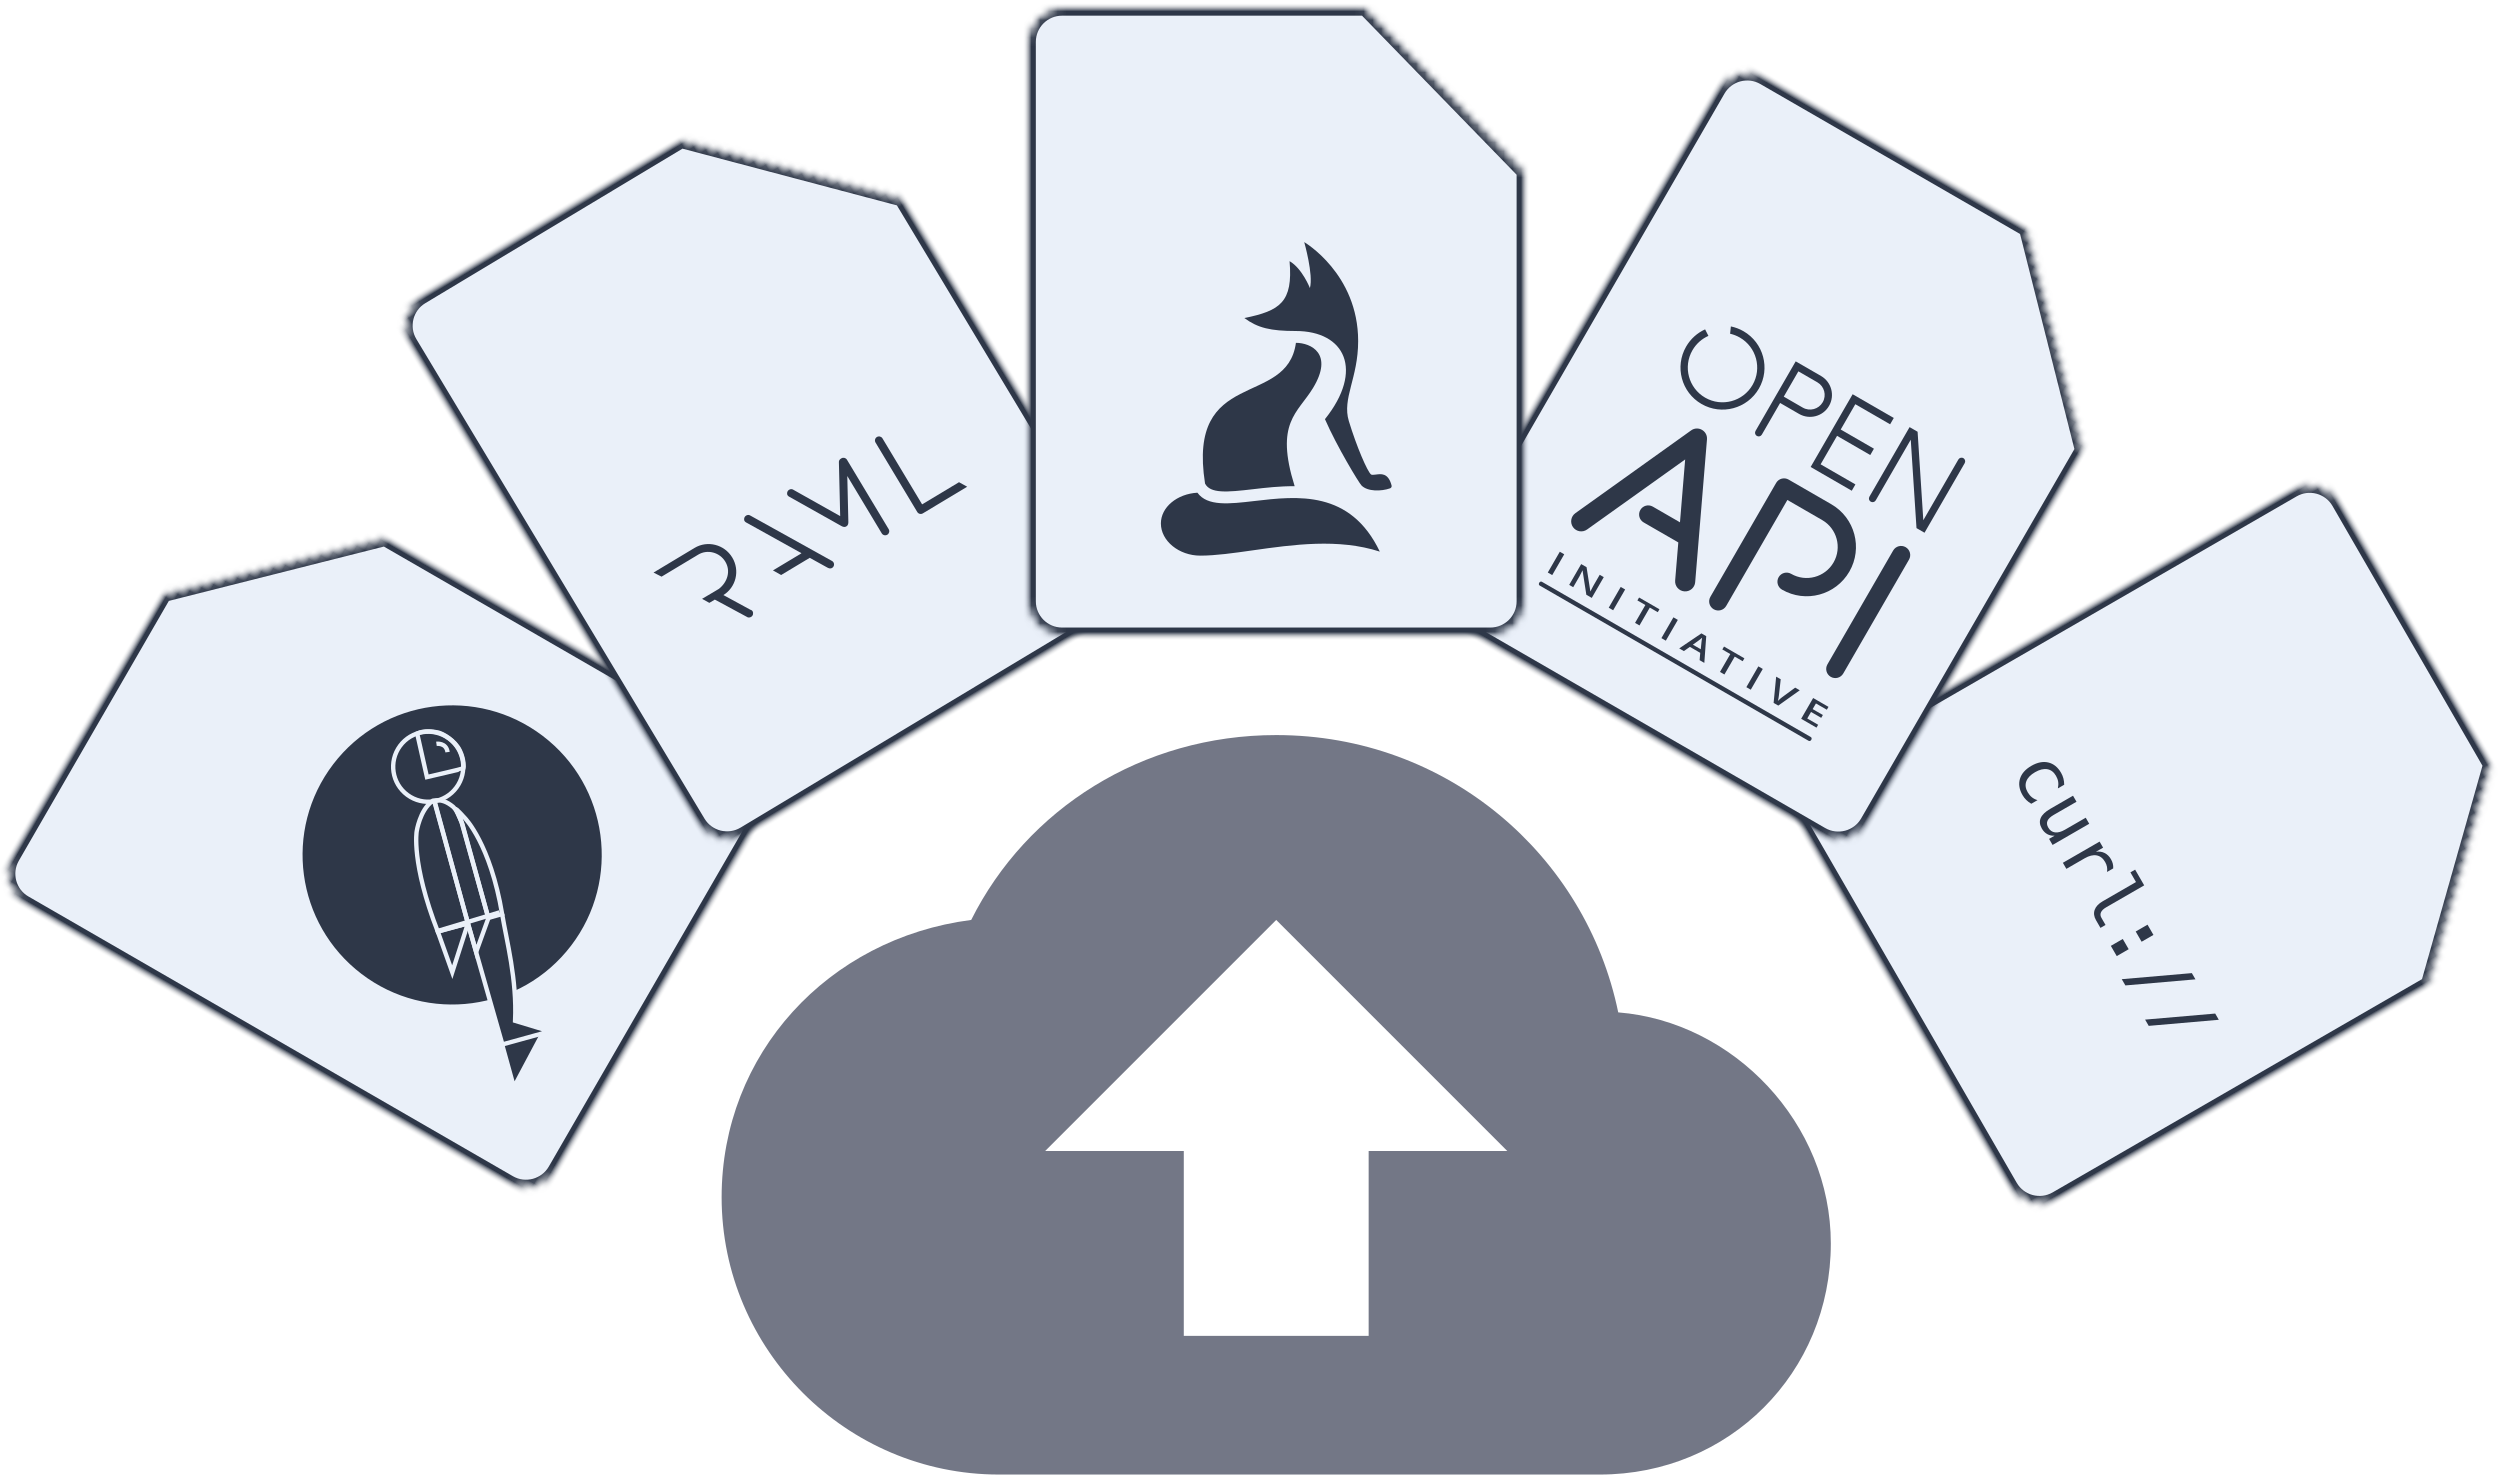 <?xml version="1.0" encoding="UTF-8" standalone="no"?>
<svg width="286px" height="169px" viewBox="0 0 286 169" version="1.1" xmlns="http://www.w3.org/2000/svg" xmlns:xlink="http://www.w3.org/1999/xlink">
    <!-- Generator: Sketch 39.1 (31720) - http://www.bohemiancoding.com/sketch -->
    <title>Central zone</title>
    <desc>Created with Sketch.</desc>
    <defs>
        <path d="M-8.52651283e-14,3.999 C-8.52651283e-14,1.791 1.791,-2.13162821e-13 4,-2.13162821e-13 L38.739,-2.13162821e-13 L57,18.791 L57,68.001 C57,70.209 55.2,72 52.992,72 L4.008,72 C1.795,72 -8.52651283e-14,70.202 -8.52651283e-14,68.001 L-8.52651283e-14,3.999 Z" id="path-1"></path>
        <mask id="mask-2" maskContentUnits="userSpaceOnUse" maskUnits="objectBoundingBox" x="0" y="0" width="57" height="72" fill="white">
            <use xlink:href="#path-1"></use>
        </mask>
        <mask id="mask-4" maskContentUnits="userSpaceOnUse" maskUnits="objectBoundingBox" x="0" y="0" width="57" height="72" fill="white">
            <use xlink:href="#path-1"></use>
        </mask>
        <rect id="path-5" x="38" y="-2.259" width="21.047" height="21.259" rx="4"></rect>
        <mask id="mask-6" maskContentUnits="userSpaceOnUse" maskUnits="objectBoundingBox" x="0" y="0" width="21.047" height="21.259" fill="white">
            <use xlink:href="#path-5"></use>
        </mask>
        <path d="M-2.84217094e-14,3.999 C-2.84217094e-14,1.791 1.791,-2.84217094e-14 4,-2.84217094e-14 L38.739,-2.84217094e-14 L57,18.791 L57,68.001 C57,70.209 55.2,72 52.992,72 L4.008,72 C1.795,72 -2.84217094e-14,70.202 -2.84217094e-14,68.001 L-2.84217094e-14,3.999 Z" id="path-7"></path>
        <mask id="mask-8" maskContentUnits="userSpaceOnUse" maskUnits="objectBoundingBox" x="0" y="0" width="57" height="72" fill="white">
            <use xlink:href="#path-7"></use>
        </mask>
        <mask id="mask-10" maskContentUnits="userSpaceOnUse" maskUnits="objectBoundingBox" x="0" y="0" width="57" height="72" fill="white">
            <use xlink:href="#path-7"></use>
        </mask>
        <rect id="path-11" x="38" y="-2.259" width="21.047" height="21.259" rx="4"></rect>
        <mask id="mask-12" maskContentUnits="userSpaceOnUse" maskUnits="objectBoundingBox" x="0" y="0" width="21.047" height="21.259" fill="white">
            <use xlink:href="#path-11"></use>
        </mask>
        <path d="M1.42108547e-13,3.999 C1.42108547e-13,1.791 1.791,-7.10542736e-14 4,-7.10542736e-14 L38.739,-7.10542736e-14 L57,18.791 L57,68.001 C57,70.209 55.2,72 52.992,72 L4.008,72 C1.795,72 1.42108547e-13,70.202 1.42108547e-13,68.001 L1.42108547e-13,3.999 Z" id="path-13"></path>
        <mask id="mask-14" maskContentUnits="userSpaceOnUse" maskUnits="objectBoundingBox" x="0" y="0" width="57" height="72" fill="white">
            <use xlink:href="#path-13"></use>
        </mask>
        <mask id="mask-16" maskContentUnits="userSpaceOnUse" maskUnits="objectBoundingBox" x="0" y="0" width="57" height="72" fill="white">
            <use xlink:href="#path-13"></use>
        </mask>
        <rect id="path-17" x="38" y="-2.259" width="21.047" height="21.259" rx="4"></rect>
        <mask id="mask-18" maskContentUnits="userSpaceOnUse" maskUnits="objectBoundingBox" x="0" y="0" width="21.047" height="21.259" fill="white">
            <use xlink:href="#path-17"></use>
        </mask>
        <path d="M3.90798505e-14,3.999 C3.90798505e-14,1.791 1.791,1.70530257e-13 4,1.70530257e-13 L38.739,1.70530257e-13 L57,18.791 L57,68.001 C57,70.209 55.2,72 52.992,72 L4.008,72 C1.795,72 3.90798505e-14,70.202 3.90798505e-14,68.001 L3.90798505e-14,3.999 Z" id="path-19"></path>
        <mask id="mask-20" maskContentUnits="userSpaceOnUse" maskUnits="objectBoundingBox" x="0" y="0" width="57" height="72" fill="white">
            <use xlink:href="#path-19"></use>
        </mask>
        <mask id="mask-22" maskContentUnits="userSpaceOnUse" maskUnits="objectBoundingBox" x="0" y="0" width="57" height="72" fill="white">
            <use xlink:href="#path-19"></use>
        </mask>
        <rect id="path-23" x="38" y="-2.259" width="21.047" height="21.259" rx="4"></rect>
        <mask id="mask-24" maskContentUnits="userSpaceOnUse" maskUnits="objectBoundingBox" x="0" y="0" width="21.047" height="21.259" fill="white">
            <use xlink:href="#path-23"></use>
        </mask>
        <path d="M0,3.999 C0,1.791 1.791,0 4,0 L38.739,0 L57,18.791 L57,68.001 C57,70.209 55.2,72 52.992,72 L4.008,72 C1.795,72 0,70.202 0,68.001 L0,3.999 Z" id="path-25"></path>
        <mask id="mask-26" maskContentUnits="userSpaceOnUse" maskUnits="objectBoundingBox" x="0" y="0" width="57" height="72" fill="white">
            <use xlink:href="#path-25"></use>
        </mask>
        <mask id="mask-28" maskContentUnits="userSpaceOnUse" maskUnits="objectBoundingBox" x="0" y="0" width="57" height="72" fill="white">
            <use xlink:href="#path-25"></use>
        </mask>
        <rect id="path-29" x="38" y="-2.259" width="21.047" height="21.259" rx="4"></rect>
        <mask id="mask-30" maskContentUnits="userSpaceOnUse" maskUnits="objectBoundingBox" x="0" y="0" width="21.047" height="21.259" fill="white">
            <use xlink:href="#path-29"></use>
        </mask>
    </defs>
    <g id="Console.rest" stroke="none" stroke-width="1" fill="none" fill-rule="evenodd">
        <g id="Feedback-v2" transform="translate(-494, -246)">
            <g id="screen">
                <g id="Import-section" transform="translate(286, 131)">
                    <g id="Drag-Drop-Area" transform="translate(0, 37.39)">
                        <g id="Central-zone" transform="translate(207, 78)">
                            <g id="upload-icons">
                                <g id="postman-file" transform="translate(45.718, 94.354) rotate(-60) translate(-45.718, -94.354) translate(17.218, 58.354)">
                                    <mask id="mask-3" fill="white">
                                        <use xlink:href="#path-1"></use>
                                    </mask>
                                    <g id="Rectangle-3" stroke="#2E3748" mask="url(#mask-2)" stroke-width="2" fill="#EAF0F9">
                                        <use mask="url(#mask-4)" xlink:href="#path-1"></use>
                                    </g>
                                    <g id="Rectangle-4" mask="url(#mask-3)" stroke-width="2" stroke="#2E3748">
                                        <use mask="url(#mask-6)" xlink:href="#path-5"></use>
                                    </g>
                                    <g id="postman-square-logo" mask="url(#mask-3)">
                                        <g transform="translate(10.5, 26.487)" id="Postman-squared">
                                            <g>
                                                <g id="Page-1">
                                                    <g id="Postman-squared" transform="translate(-0, -0)">
                                                        <g id="postman-logo-2">
                                                            <path d="M35.826,19.292 C34.624,28.666 26.049,35.289 16.676,34.086 C7.302,32.883 0.679,24.309 1.881,14.935 C3.085,5.561 11.657,-1.063 21.033,0.141 C30.406,1.343 37.031,9.919 35.826,19.292" id="Fill-18" fill="#2E3748"></path>
                                                            <g id="fills" transform="translate(0, 5)" fill="#2E3748">
                                                                <polygon id="Fill-16" points="6.471 31.021 1.42108547e-14 31.245 3.317 27.872"></polygon>
                                                                <path d="M23.217,7.256 L12.961,17.603 L12.981,17.583 L12.977,17.584 L10.432,15.077 C15.74,8.477 19.171,7.246 19.171,7.246 C19.171,7.246 21.404,6.374 22.998,7.05 C23.12,7.116 23.173,7.154 23.217,7.256" id="Fill-29"></path>
                                                                <path d="M15.855,20.447 C13.408,22.463 10.276,25.628 6.02,27.836 L6.967,31.884 L2.954,27.931 L12.96,17.603" id="Fill-33"></path>
                                                                <polygon id="Fill-37" points="10.502 15.111 12.987 17.587 7.244 18.831 10.446 15.066"></polygon>
                                                                <path d="M22.238,4.253 C21.994,6.454 23.579,8.436 25.78,8.681 C27.979,8.926 29.962,7.34 30.208,5.14 C30.453,2.939 28.865,0.956 26.665,0.711 C24.464,0.468 22.482,2.052 22.238,4.253" id="Fill-41"></path>
                                                                <path d="M29.632,6.912 C30.372,5.831 30.334,4.215 30.185,3.736 C30.003,3.149 29.595,2.195 28.884,1.7 L25.125,5.162 C25.125,5.162 28.014,8.267 28.089,8.277 C28.121,8.28 28.958,7.897 29.632,6.912" id="Fill-45"></path>
                                                                <polyline id="Fill-51" points="14.771 19.298 10.622 20.037 13.127 17.435"></polyline>
                                                                <path d="M12.961,17.603 L23.201,7.219 C23.72,7.836 23.831,8.501 23.68,9.449 C23.579,10.105 22.445,11.416 22.445,11.416 L14.683,19.297" id="Fill-25"></path>
                                                                <path d="M23.217,7.249 C24.342,8.444 23.232,11.27 23.232,11.27 C23.232,11.27 22.135,15.266 15.855,20.447 L14.683,19.297 L22.655,11.149 L22.809,10.941 C23.021,10.595 23.197,7.225 23.217,7.249" id="Fill-21"></path>
                                                            </g>
                                                            <g id="strokes" transform="translate(2, 5)" stroke="#EAF0F9" stroke-width="0.5">
                                                                <path d="M21.232,11.27 C21.232,11.27 20.135,15.266 13.855,20.447 L12.683,19.297 L20.655,11.149 L21.568,9.911 C21.78,9.565 21.232,11.27 21.232,11.27 Z" id="Stroke-23"></path>
                                                                <path d="M10.961,17.603 L21.201,7.219 C21.72,7.836 21.831,8.501 21.68,9.449 C21.579,10.105 20.445,11.416 20.445,11.416 L12.683,19.297" id="Stroke-27"></path>
                                                                <path d="M21.217,7.256 L10.961,17.603 L10.981,17.583 L10.977,17.584 L8.432,15.077 C13.74,8.477 17.171,7.246 17.171,7.246 C17.171,7.246 19.404,6.374 20.998,7.05 C21.12,7.116 21.173,7.154 21.217,7.256 L21.217,7.256 L21.217,7.256 L21.217,7.256 L21.217,7.256 Z" id="Stroke-31"></path>
                                                                <path d="M13.855,20.447 C11.408,22.463 8.276,25.628 4.02,27.836 L4.967,31.884 L0.954,27.931 L10.96,17.603" id="Stroke-35"></path>
                                                                <polygon id="Stroke-39" points="8.502 15.111 10.987 17.587 5.244 18.831 8.446 15.066"></polygon>
                                                                <path d="M20.238,4.253 C19.994,6.454 21.579,8.436 23.78,8.681 C25.979,8.926 27.962,7.34 28.208,5.14 C28.453,2.939 26.865,0.956 24.665,0.711 C22.464,0.468 20.482,2.052 20.238,4.253 L20.238,4.253 L20.238,4.253 L20.238,4.253 L20.238,4.253 Z" id="Stroke-43"></path>
                                                                <path d="M27.632,6.912 C28.372,5.831 28.334,4.215 28.185,3.736 C28.003,3.149 27.595,2.195 26.884,1.7 L23.125,5.162 C23.125,5.162 26.014,8.267 26.089,8.277 C26.121,8.28 26.958,7.897 27.632,6.912 L27.632,6.912 L27.632,6.912 L27.632,6.912 L27.632,6.912 Z" id="Stroke-47"></path>
                                                                <path d="M26.964,4.199 C26.964,4.199 27.664,5.087 26.776,5.777" id="Stroke-49"></path>
                                                                <polyline id="Stroke-53" points="12.771 19.298 8.622 20.037 11.127 17.435"></polyline>
                                                                <path d="M8.598,15.129 L13.872,20.093" id="Stroke-55"></path>
                                                            </g>
                                                        </g>
                                                    </g>
                                                </g>
                                            </g>
                                        </g>
                                    </g>
                                </g>
                                <g id="curl-file" transform="translate(249.776, 96.209) rotate(60) translate(-249.776, -96.209) translate(221.276, 60.209)">
                                    <mask id="mask-9" fill="white">
                                        <use xlink:href="#path-7"></use>
                                    </mask>
                                    <g id="Rectangle-3" stroke="#2E3748" mask="url(#mask-8)" stroke-width="2" fill="#EAF0F9">
                                        <use mask="url(#mask-10)" xlink:href="#path-7"></use>
                                    </g>
                                    <g id="Rectangle-4" mask="url(#mask-9)" stroke-width="2" stroke="#2E3748">
                                        <use mask="url(#mask-12)" xlink:href="#path-11"></use>
                                    </g>
                                    <g id="curl-square-logo" mask="url(#mask-9)">
                                        <g transform="translate(12.523, 41.356)" id="curl-square-icon">
                                            <g>
                                                <g id="Page-1" fill="#2E3748">
                                                    <g id="curl-square-icon">
                                                        <g id="curl-icon">
                                                            <path d="M3.752,6.52 C3.538,6.644 3.318,6.738 3.091,6.8 C2.864,6.862 2.633,6.893 2.396,6.893 C1.645,6.893 1.058,6.667 0.635,6.217 C0.212,5.766 0,5.142 0,4.345 C0,3.548 0.212,2.924 0.635,2.474 C1.058,2.023 1.645,1.798 2.396,1.798 C2.63,1.798 2.858,1.828 3.08,1.889 C3.303,1.95 3.527,2.043 3.752,2.171 L3.752,3.007 C3.541,2.819 3.329,2.683 3.117,2.599 C2.905,2.516 2.664,2.474 2.396,2.474 C1.896,2.474 1.512,2.636 1.243,2.959 C0.975,3.282 0.84,3.745 0.84,4.345 C0.84,4.943 0.975,5.405 1.246,5.73 C1.516,6.054 1.899,6.217 2.396,6.217 C2.673,6.217 2.921,6.174 3.141,6.089 C3.36,6.004 3.564,5.872 3.752,5.693 L3.752,6.52 L3.752,6.52 L3.752,6.52 Z M5.342,4.93 L5.342,1.924 L6.139,1.924 L6.139,4.93 C6.139,5.366 6.216,5.687 6.371,5.892 C6.525,6.097 6.764,6.2 7.088,6.2 C7.463,6.2 7.751,6.067 7.95,5.803 C8.149,5.539 8.249,5.16 8.249,4.666 L8.249,1.924 L9.05,1.924 L9.05,6.767 L8.249,6.767 L8.249,6.039 C8.107,6.319 7.914,6.532 7.67,6.676 C7.426,6.821 7.141,6.893 6.815,6.893 C6.318,6.893 5.948,6.73 5.706,6.405 C5.463,6.08 5.342,5.589 5.342,4.93 L5.342,4.93 L5.342,4.93 L5.342,4.93 Z M14.843,2.916 C14.672,2.783 14.499,2.686 14.323,2.625 C14.147,2.565 13.953,2.534 13.742,2.534 C13.245,2.534 12.866,2.69 12.603,3.002 C12.34,3.314 12.209,3.765 12.209,4.354 L12.209,6.767 L11.407,6.767 L11.407,1.915 L12.209,1.915 L12.209,2.864 C12.341,2.52 12.546,2.256 12.822,2.073 C13.097,1.89 13.424,1.798 13.803,1.798 C13.999,1.798 14.183,1.822 14.353,1.872 C14.523,1.921 14.687,1.997 14.843,2.101 L14.843,2.916 L14.843,2.916 L14.843,2.916 Z M18.295,5.013 C18.295,5.371 18.361,5.641 18.493,5.823 C18.624,6.005 18.818,6.096 19.075,6.096 L20.007,6.096 L20.007,6.767 L18.997,6.767 C18.521,6.767 18.152,6.615 17.89,6.31 C17.629,6.005 17.498,5.573 17.498,5.013 L17.498,0.624 L16.22,0.624 L16.22,0 L18.295,0 L18.295,5.013 L18.295,5.013 L18.295,5.013 Z M22.381,1.919 L23.733,1.919 L23.733,3.483 L22.381,3.483 L22.381,1.919 L22.381,1.919 L22.381,1.919 Z M22.381,5.19 L23.733,5.19 L23.733,6.767 L22.381,6.767 L22.381,5.19 L22.381,5.19 L22.381,5.19 Z M29.715,0.299 L30.539,0.299 L27.133,7.59 L26.306,7.59 L29.715,0.299 L29.715,0.299 L29.715,0.299 Z M35.057,0.299 L35.88,0.299 L32.475,7.59 L31.648,7.59 L35.057,0.299 L35.057,0.299 L35.057,0.299 Z" id="curl://"></path>
                                                        </g>
                                                    </g>
                                                </g>
                                            </g>
                                        </g>
                                    </g>
                                </g>
                                <g id="swagger-file" transform="translate(206.095, 51.782) rotate(30) translate(-206.095, -51.782) translate(177.595, 15.782)">
                                    <mask id="mask-15" fill="white">
                                        <use xlink:href="#path-13"></use>
                                    </mask>
                                    <g id="Rectangle-3" stroke="#2E3748" mask="url(#mask-14)" stroke-width="2" fill="#EAF0F9">
                                        <use mask="url(#mask-16)" xlink:href="#path-13"></use>
                                    </g>
                                    <g id="Rectangle-4" mask="url(#mask-15)" stroke-width="2" stroke="#2E3748">
                                        <use mask="url(#mask-18)" xlink:href="#path-17"></use>
                                    </g>
                                    <g id="OAI-Logo-Gray" mask="url(#mask-15)">
                                        <g transform="translate(10, 26.452)">
                                            <g transform="translate(0, -0)">
                                                <g id="Page-1" transform="translate(0, 0)" fill="#2E3748">
                                                    <g id="OAI-Logo-Gray" transform="translate(0, 0)">
                                                        <path d="M4.951,0.247 C5.431,0.087 5.944,5.68434189e-14 6.477,5.68434189e-14 C9.131,5.68434189e-14 11.283,2.152 11.283,4.806 C11.283,7.46 9.131,9.611 6.477,9.611 C3.823,9.611 1.672,7.46 1.672,4.806 C1.672,3.764 2.003,2.799 2.567,2.012 L3.267,2.469 C2.789,3.125 2.507,3.932 2.507,4.806 C2.507,6.998 4.285,8.776 6.477,8.776 C8.67,8.776 10.447,6.998 10.447,4.806 C10.447,2.613 8.67,0.836 6.477,0.836 C6.064,0.836 5.666,0.899 5.292,1.016 L4.951,0.247 L4.951,0.247 Z" id="Combined-Shape"></path>
                                                        <path d="M11.113,22.566 L7.523,22.566 C6.946,22.566 6.479,23.033 6.479,23.61 C6.479,24.187 6.946,24.655 7.523,24.655 L12.099,24.655 L13.966,28.61 C14.237,29.184 14.922,29.429 15.496,29.158 C16.07,28.887 16.316,28.203 16.045,27.629 L9.046,12.806 C8.629,11.921 7.366,11.93 6.961,12.821 L0.227,27.644 C-0.036,28.222 0.22,28.903 0.798,29.165 C1.375,29.428 2.057,29.172 2.319,28.595 L8.032,16.041 L11.113,22.566 L11.113,22.566 Z" id="Combined-Shape"></path>
                                                        <path d="M25.074,12.119 C28.189,12.119 30.714,14.645 30.714,17.76 C30.714,20.876 28.189,23.401 25.073,23.401 C24.496,23.401 24.028,22.934 24.028,22.357 C24.028,21.78 24.496,21.312 25.073,21.312 C27.035,21.312 28.625,19.722 28.625,17.76 C28.625,15.798 27.035,14.208 25.073,14.208 L20.476,14.208 L20.476,28.207 C20.476,28.784 20.008,29.252 19.431,29.252 C18.854,29.252 18.387,28.784 18.387,28.207 L18.387,13.163 C18.387,12.586 18.854,12.119 19.431,12.119 L25.074,12.119 C25.074,12.119 25.074,12.119 25.074,12.119 L25.074,12.119 Z" id="Combined-Shape"></path>
                                                        <path d="M35.938,13.163 C35.938,12.586 35.47,12.119 34.893,12.119 C34.316,12.119 33.848,12.586 33.848,13.163 L33.848,28.207 C33.848,28.784 34.316,29.252 34.893,29.252 C35.47,29.252 35.938,28.784 35.938,28.207 L35.938,13.163 L35.938,13.163 Z" id="Path-4"></path>
                                                        <polygon id="Path-7" points="20.894 1.13686838e-13 20.894 9.611 26.327 9.611 26.327 8.776 21.73 8.776 21.73 5.015 26.118 5.015 26.118 4.179 21.73 4.179 21.73 0.836 26.327 0.836 26.327 1.13686838e-13"></polygon>
                                                        <path d="M29.252,1.181 L34.878,9.611 L35.938,9.611 L35.938,0.418 C35.938,0.187 35.751,8.52651283e-14 35.52,8.52651283e-14 C35.289,8.52651283e-14 35.102,0.187 35.102,0.418 L35.102,8.441 L29.475,0.001 L28.416,0.001 L28.416,9.193 C28.416,9.424 28.603,9.611 28.834,9.611 C29.065,9.611 29.252,9.424 29.252,9.193 L29.252,1.181 L29.252,1.181 Z" id="Path-8"></path>
                                                        <path d="M0.836,36.856 L36.356,36.855 C36.634,36.855 36.634,36.356 36.356,36.356 L0.836,36.356 C0.557,36.356 0.557,36.856 0.836,36.856 L0.836,36.856 Z" id="Path-9"></path>
                                                        <path d="M0.89,35.101 L0.89,32.355 L1.476,32.355 L1.476,35.101 L0.89,35.101 L0.89,35.101 Z M6.699,35.101 L5.981,35.101 L4.221,32.913 L4.201,32.913 L4.213,33.035 C4.236,33.268 4.248,33.481 4.248,33.673 L4.248,35.101 L3.716,35.101 L3.716,32.355 L4.426,32.355 L6.182,34.532 L6.197,34.532 C6.193,34.503 6.187,34.398 6.177,34.217 C6.167,34.036 6.162,33.895 6.162,33.794 L6.162,32.355 L6.699,32.355 L6.699,35.101 L6.699,35.101 Z M8.939,35.101 L8.939,32.355 L9.524,32.355 L9.524,35.101 L8.939,35.101 L8.939,35.101 Z M13.001,35.101 L12.416,35.101 L12.416,32.74 L11.363,32.74 L11.363,32.355 L14.054,32.355 L14.054,32.74 L13.001,32.74 L13.001,35.101 L13.001,35.101 Z M15.898,35.101 L15.898,32.355 L16.483,32.355 L16.483,35.101 L15.898,35.101 L15.898,35.101 Z M20.945,35.101 L20.587,34.339 L19.218,34.339 L18.868,35.101 L18.251,35.101 L19.591,32.343 L20.227,32.343 L21.567,35.101 L20.945,35.101 L20.945,35.101 Z M20.433,33.952 L20.097,33.204 C20.073,33.154 20.039,33.075 19.996,32.967 C19.953,32.859 19.923,32.78 19.906,32.73 C19.862,32.884 19.798,33.053 19.713,33.236 L19.39,33.952 L20.433,33.952 L20.433,33.952 Z M24.221,35.101 L23.636,35.101 L23.636,32.74 L22.583,32.74 L22.583,32.355 L25.274,32.355 L25.274,32.74 L24.221,32.74 L24.221,35.101 L24.221,35.101 Z M27.118,35.101 L27.118,32.355 L27.703,32.355 L27.703,35.101 L27.118,35.101 L27.118,35.101 Z M31.983,32.355 L32.59,32.355 L31.337,35.101 L30.72,35.101 L29.471,32.355 L30.073,32.355 L30.82,34.062 C30.859,34.144 30.901,34.249 30.945,34.377 C30.989,34.505 31.018,34.601 31.031,34.664 C31.052,34.568 31.084,34.458 31.129,34.333 C31.173,34.208 31.209,34.115 31.236,34.055 L31.983,32.355 L31.983,32.355 Z M36.383,35.101 L34.358,35.101 L34.358,32.355 L36.383,32.355 L36.383,32.734 L34.944,32.734 L34.944,33.482 L36.293,33.482 L36.293,33.858 L34.944,33.858 L34.944,34.72 L36.383,34.72 L36.383,35.101 L36.383,35.101 Z" id="INITIATIVE-Copy"></path>
                                                        <path d="M16.715,4.179 L16.715,4.179 C17.638,4.179 18.387,3.43 18.387,2.507 C18.387,1.584 17.638,0.836 16.715,0.836 L16.715,-8.52651283e-14 C18.1,-8.52651283e-14 19.223,1.123 19.223,2.507 C19.223,3.892 18.1,5.015 16.715,5.015 L16.715,4.667 L16.715,5.015 L14.208,5.014 L14.208,4.178 L16.715,4.179 L16.715,4.179 Z M14.208,0.836 L16.715,0.836 L16.715,-5.68434189e-14 L13.372,-5.68434189e-14 L13.372,9.193 C13.372,9.424 13.559,9.611 13.79,9.611 C14.021,9.611 14.208,9.424 14.208,9.193 L14.208,0.836 L14.208,0.836 Z" id="Combined-Shape"></path>
                                                    </g>
                                                </g>
                                            </g>
                                        </g>
                                    </g>
                                </g>
                                <g id="raml-file" transform="translate(88.688, 51.672) rotate(-31) translate(-88.688, -51.672) translate(60.188, 15.672)">
                                    <mask id="mask-21" fill="white">
                                        <use xlink:href="#path-19"></use>
                                    </mask>
                                    <g id="Rectangle-3" stroke="#2E3748" mask="url(#mask-20)" stroke-width="2" fill="#EAF0F9">
                                        <use mask="url(#mask-22)" xlink:href="#path-19"></use>
                                    </g>
                                    <g id="Rectangle-4" mask="url(#mask-21)" stroke-width="2" stroke="#2E3748">
                                        <use mask="url(#mask-24)" xlink:href="#path-23"></use>
                                    </g>
                                    <g id="raml-square-logo" mask="url(#mask-21)">
                                        <g transform="translate(10.5, 40.732)" id="raml-squared">
                                            <g>
                                                <g id="Page-1" fill="#2E3748">
                                                    <g id="raml-squared">
                                                        <g id="raml-logo">
                                                            <path d="M5.472,0.131 L5.68434189e-14,0.131 L0.546,1.006 L5.441,1.006 C6.039,1.006 6.602,1.246 7.026,1.682 C7.448,2.116 7.681,2.688 7.681,3.293 C7.681,3.888 7.459,4.423 7.037,4.841 C6.636,5.24 6.077,5.502 5.462,5.58 L4.863,5.58 L3.211,5.567 L3.688,6.392 L4.412,6.392 L4.451,6.455 L4.457,6.455 L6.59,10.057 L6.6,10.074 L6.614,10.088 C6.707,10.181 6.823,10.226 6.97,10.226 C7.221,10.226 7.433,10.007 7.433,9.747 C7.433,9.644 7.399,9.598 7.359,9.552 C7.342,9.533 7.322,9.509 7.291,9.457 L5.527,6.455 C6.347,6.441 7.114,6.114 7.692,5.531 C8.282,4.936 8.607,4.141 8.607,3.293 C8.607,1.549 7.201,0.131 5.472,0.131 L5.472,0.131 L5.472,0.131 L5.472,0.131 Z" id="Shape"></path>
                                                            <path d="M12.836,0.22 C12.766,0.084 12.614,0 12.438,0 C12.279,0 12.12,0.086 12.043,0.214 L11.996,0.297 C11.933,0.406 11.968,0.563 12.031,0.672 L12.78,1.968 L15.648,6.952 L15.523,6.952 L15.527,6.958 L11.837,6.958 L12.37,7.89 L16.188,7.89 L17.341,9.886 L17.344,9.891 C17.415,10.004 17.534,10.195 17.783,10.195 C18.039,10.195 18.246,9.987 18.246,9.732 C18.246,9.644 18.224,9.569 18.177,9.496 L12.836,0.22 L12.836,0.22 L12.836,0.22 L12.836,0.22 Z" id="Shape"></path>
                                                            <path d="M35.28,9.269 L30.356,9.269 L30.356,0.463 C30.356,0.208 30.149,1.13686838e-13 29.893,1.13686838e-13 C29.638,1.13686838e-13 29.43,0.208 29.43,0.463 L29.43,9.732 C29.43,9.987 29.638,10.195 29.893,10.195 L35.815,10.195 L35.28,9.269 L35.28,9.269 L35.28,9.269 L35.28,9.269 Z" id="Shape"></path>
                                                            <path d="M25.616,0.452 C25.61,0.202 25.405,0 25.153,0 C25.142,0 25.13,0.001 25.119,0.001 C25.108,0.001 25.096,0 25.084,0 C24.908,0 24.756,0.084 24.686,0.22 L21.629,5.593 L18.572,0.22 C18.502,0.084 18.35,0 18.173,0 C18.014,0 17.855,0.086 17.779,0.214 L17.731,0.297 C17.668,0.405 17.703,0.563 17.764,0.671 L21.173,6.652 L21.177,6.658 C21.248,6.771 21.367,6.962 21.616,6.962 C21.62,6.962 21.625,6.962 21.629,6.962 C21.633,6.962 21.637,6.962 21.642,6.962 C21.891,6.962 22.01,6.771 22.081,6.658 L24.69,2.08 L24.69,9.732 C24.69,9.987 24.898,10.195 25.153,10.195 C25.409,10.195 25.616,9.987 25.616,9.732 L25.616,0.463 C25.616,0.46 25.616,0.458 25.616,0.456 L25.617,0.454 L25.616,0.452 L25.616,0.452 L25.616,0.452 L25.616,0.452 Z" id="Shape"></path>
                                                        </g>
                                                    </g>
                                                </g>
                                            </g>
                                        </g>
                                    </g>
                                </g>
                                <g id="paw-file" transform="translate(118.5, 0.403)">
                                    <mask id="mask-27" fill="white">
                                        <use xlink:href="#path-25"></use>
                                    </mask>
                                    <g id="Rectangle-3" stroke="#2E3748" mask="url(#mask-26)" stroke-width="2" fill="#EAF0F9">
                                        <use mask="url(#mask-28)" xlink:href="#path-25"></use>
                                    </g>
                                    <g id="Rectangle-4" mask="url(#mask-27)" stroke-width="2" stroke="#2E3748">
                                        <use mask="url(#mask-30)" xlink:href="#path-29"></use>
                                    </g>
                                    <g id="paw-square-logo" mask="url(#mask-27)">
                                        <g transform="translate(15, 26.81)" id="paw-squared">
                                            <g>
                                                <g id="Page-1" fill="#2E3748">
                                                    <g id="paw-squared">
                                                        <g id="paw-footer-icon">
                                                            <path d="M26.699,27.944 C26.309,26.43 25.448,26.62 24.879,26.689 C24.654,26.716 24.461,26.739 24.35,26.68 C23.929,26.343 22.703,23.509 21.807,20.567 C21.018,17.975 22.873,15.654 22.873,11.418 C22.873,3.702 16.703,0.093 16.703,0.093 C16.703,0.093 17.775,3.847 17.353,5.35 C17.353,5.35 16.469,3.102 15.026,2.273 C15.438,6.982 13.935,7.947 9.856,8.781 C11.384,9.915 12.862,10.264 15.729,10.264 C21.386,10.264 23.555,14.751 19.075,20.348 C20.446,23.494 22.952,27.618 23.25,27.928 C23.944,28.65 25.522,28.615 26.521,28.264 C26.659,28.215 26.733,28.077 26.699,27.944" id="Fill-1"></path>
                                                            <path d="M5.358,27.719 C5.958,28.872 7.839,28.715 10.858,28.361 C12.296,28.193 13.931,28.002 15.609,28.02 C13.321,20.717 15.95,19.682 17.713,16.779 C20.099,12.847 17.455,11.617 15.754,11.617 C14.737,19.108 3.26,14.362 5.358,27.719" id="Fill-3"></path>
                                                            <path d="M4.818,35.962 C6.556,35.962 8.615,35.669 10.795,35.359 C15.42,34.702 20.607,33.965 25.35,35.502 C21.97,28.431 15.916,29.139 11,29.714 C8.127,30.05 5.622,30.343 4.484,28.762 C2.151,28.896 0.305,30.423 0.305,32.28 C0.305,34.275 2.371,35.962 4.818,35.962" id="Fill-5"></path>
                                                        </g>
                                                    </g>
                                                </g>
                                            </g>
                                        </g>
                                    </g>
                                </g>
                                <path d="M186.125,136.574 C182.424,154.551 166.563,168.298 147,168.298 C131.667,168.298 118.449,159.838 112.105,147.149 C95.714,145.034 83.554,131.816 83.554,115.426 C83.554,97.978 97.829,83.702 115.277,83.702 L184.01,83.702 C198.814,83.702 210.446,95.334 210.446,110.138 C210.446,123.885 199.343,135.517 186.125,136.574 L186.125,136.574 Z M157.574,120.713 L157.574,99.564 L136.426,99.564 L136.426,120.713 L120.564,120.713 L147,147.149 L173.436,120.713 L157.574,120.713 L157.574,120.713 Z" id="Shape" fill="#737786" transform="translate(147, 126) scale(1, -1) translate(-147, -126) "></path>
                            </g>
                        </g>
                    </g>
                </g>
            </g>
        </g>
    </g>
</svg>